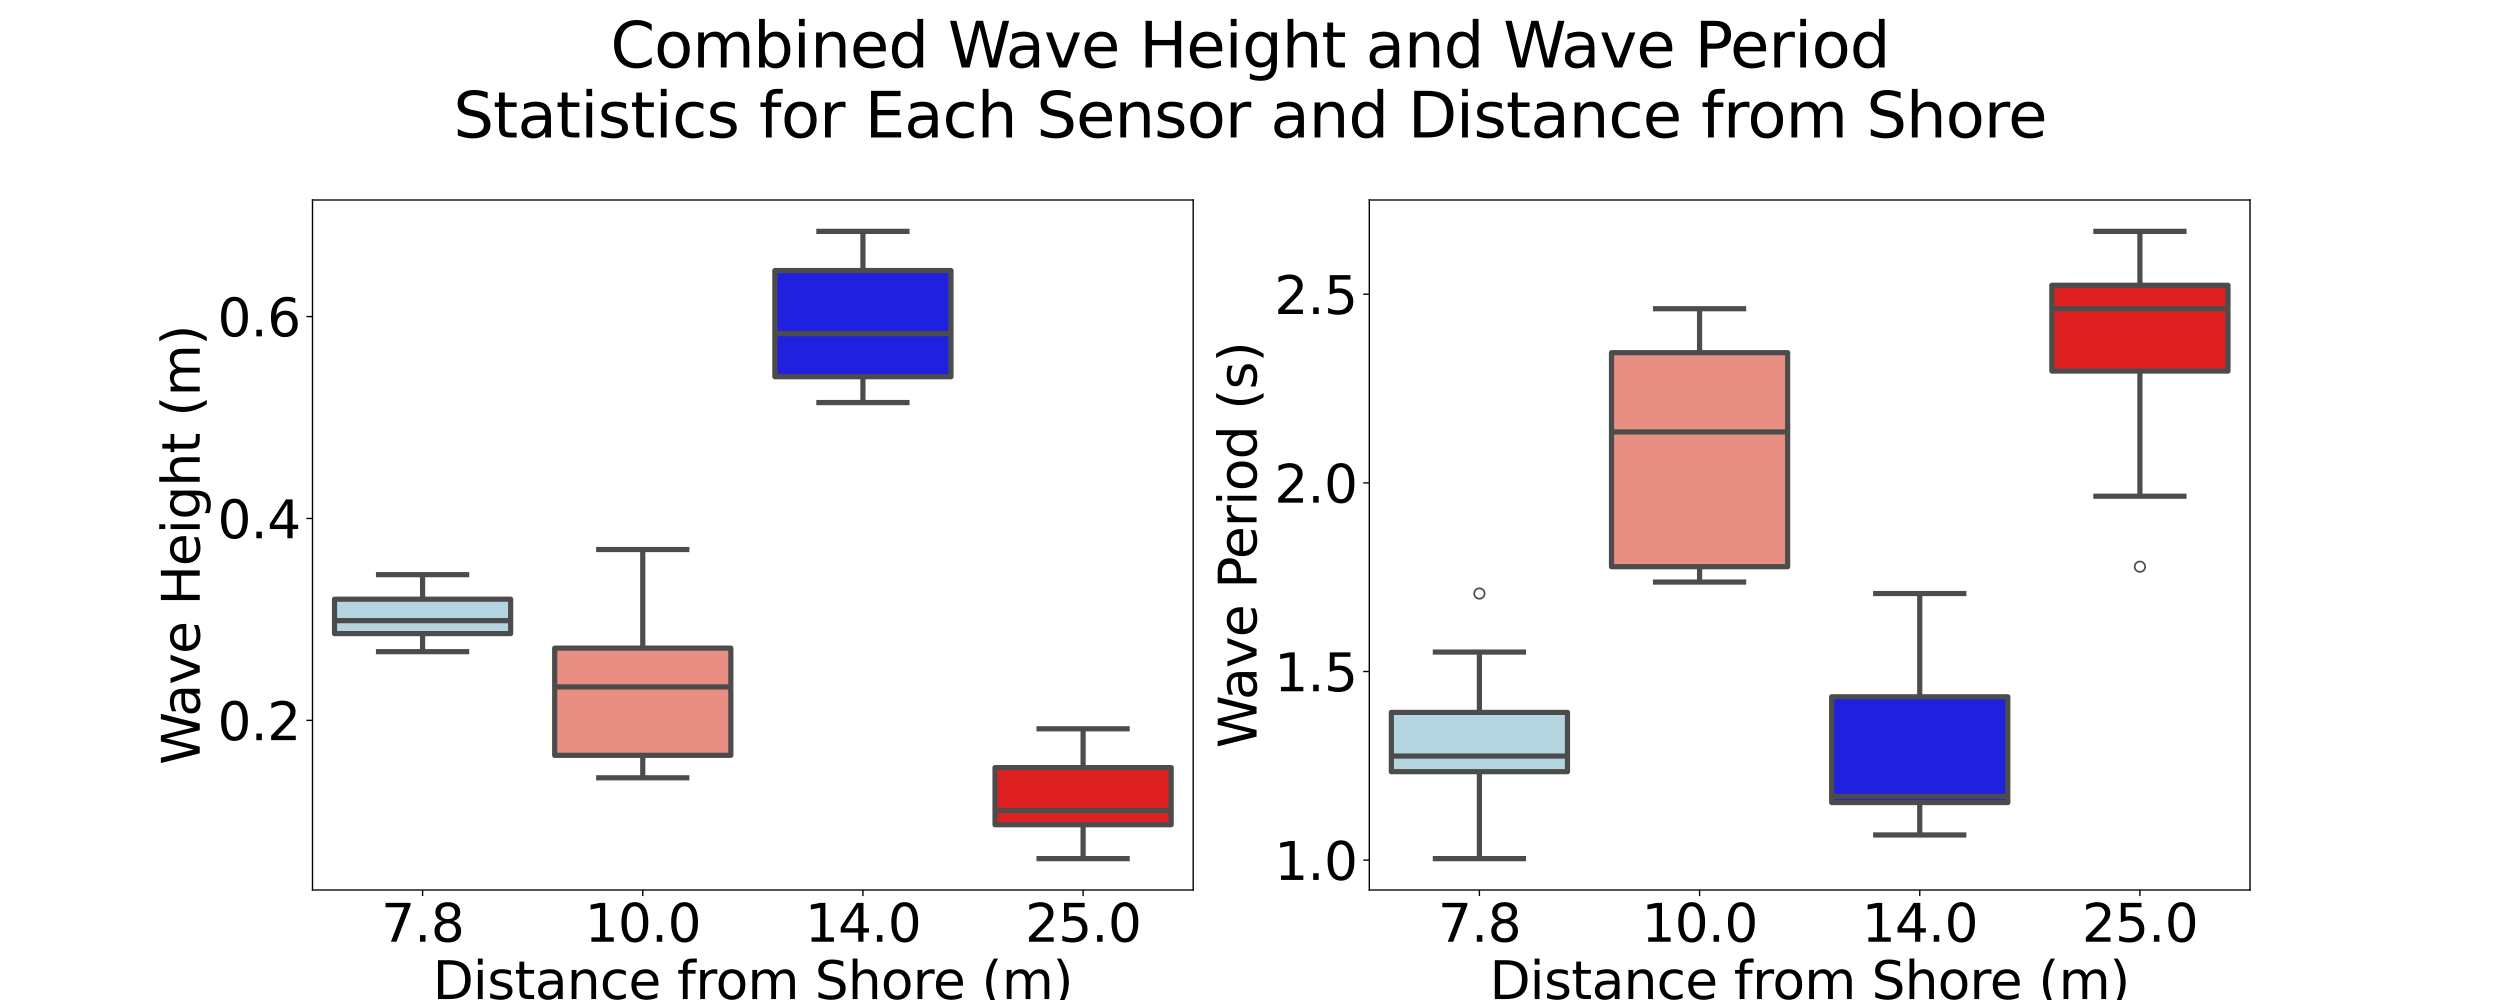 <?xml version="1.0" encoding="utf-8" standalone="no"?>
<!DOCTYPE svg PUBLIC "-//W3C//DTD SVG 1.1//EN"
  "http://www.w3.org/Graphics/SVG/1.1/DTD/svg11.dtd">
<svg xmlns:xlink="http://www.w3.org/1999/xlink" width="1440pt" height="576pt" viewBox="0 0 1440 576" xmlns="http://www.w3.org/2000/svg" version="1.1">
 <defs>
  <style type="text/css">*{stroke-linejoin: round; stroke-linecap: butt}</style>
 </defs>
 <g id="figure_1">
  <g id="patch_1">
   <path d="M 0 576 
L 1440 576 
L 1440 0 
L 0 0 
z
" style="fill: #ffffff"/>
  </g>
  <g id="axes_1">
   <g id="patch_2">
    <path d="M 180 512.64 
L 687.273 512.64 
L 687.273 115.2 
L 180 115.2 
z
" style="fill: #ffffff"/>
   </g>
   <g id="matplotlib.axis_1">
    <g id="xtick_1">
     <g id="line2d_1">
      <defs>
       <path id="m5e4c36a631" d="M 0 0 
L 0 3.5 
" style="stroke: #000000; stroke-width: 0.8"/>
      </defs>
      <g>
       <use xlink:href="#m5e4c36a631" x="243.409" y="512.64" style="stroke: #000000; stroke-width: 0.8"/>
      </g>
     </g>
     <g id="text_1">
      <!-- 7.8 -->
      <g transform="translate(219.554 542.435) scale(0.3 -0.3)">
       <defs>
        <path id="DejaVuSans-37" d="M 525 4666 
L 3525 4666 
L 3525 4397 
L 1831 0 
L 1172 0 
L 2766 4134 
L 525 4134 
L 525 4666 
z
" transform="scale(0.016)"/>
        <path id="DejaVuSans-2e" d="M 684 794 
L 1344 794 
L 1344 0 
L 684 0 
L 684 794 
z
" transform="scale(0.016)"/>
        <path id="DejaVuSans-38" d="M 2034 2216 
Q 1584 2216 1326 1975 
Q 1069 1734 1069 1313 
Q 1069 891 1326 650 
Q 1584 409 2034 409 
Q 2484 409 2743 651 
Q 3003 894 3003 1313 
Q 3003 1734 2745 1975 
Q 2488 2216 2034 2216 
z
M 1403 2484 
Q 997 2584 770 2862 
Q 544 3141 544 3541 
Q 544 4100 942 4425 
Q 1341 4750 2034 4750 
Q 2731 4750 3128 4425 
Q 3525 4100 3525 3541 
Q 3525 3141 3298 2862 
Q 3072 2584 2669 2484 
Q 3125 2378 3379 2068 
Q 3634 1759 3634 1313 
Q 3634 634 3220 271 
Q 2806 -91 2034 -91 
Q 1263 -91 848 271 
Q 434 634 434 1313 
Q 434 1759 690 2068 
Q 947 2378 1403 2484 
z
M 1172 3481 
Q 1172 3119 1398 2916 
Q 1625 2713 2034 2713 
Q 2441 2713 2670 2916 
Q 2900 3119 2900 3481 
Q 2900 3844 2670 4047 
Q 2441 4250 2034 4250 
Q 1625 4250 1398 4047 
Q 1172 3844 1172 3481 
z
" transform="scale(0.016)"/>
       </defs>
       <use xlink:href="#DejaVuSans-37"/>
       <use xlink:href="#DejaVuSans-2e" x="63.623"/>
       <use xlink:href="#DejaVuSans-38" x="95.41"/>
      </g>
     </g>
    </g>
    <g id="xtick_2">
     <g id="line2d_2">
      <g>
       <use xlink:href="#m5e4c36a631" x="370.227" y="512.64" style="stroke: #000000; stroke-width: 0.8"/>
      </g>
     </g>
     <g id="text_2">
      <!-- 10.0 -->
      <g transform="translate(336.829 542.435) scale(0.3 -0.3)">
       <defs>
        <path id="DejaVuSans-31" d="M 794 531 
L 1825 531 
L 1825 4091 
L 703 3866 
L 703 4441 
L 1819 4666 
L 2450 4666 
L 2450 531 
L 3481 531 
L 3481 0 
L 794 0 
L 794 531 
z
" transform="scale(0.016)"/>
        <path id="DejaVuSans-30" d="M 2034 4250 
Q 1547 4250 1301 3770 
Q 1056 3291 1056 2328 
Q 1056 1369 1301 889 
Q 1547 409 2034 409 
Q 2525 409 2770 889 
Q 3016 1369 3016 2328 
Q 3016 3291 2770 3770 
Q 2525 4250 2034 4250 
z
M 2034 4750 
Q 2819 4750 3233 4129 
Q 3647 3509 3647 2328 
Q 3647 1150 3233 529 
Q 2819 -91 2034 -91 
Q 1250 -91 836 529 
Q 422 1150 422 2328 
Q 422 3509 836 4129 
Q 1250 4750 2034 4750 
z
" transform="scale(0.016)"/>
       </defs>
       <use xlink:href="#DejaVuSans-31"/>
       <use xlink:href="#DejaVuSans-30" x="63.623"/>
       <use xlink:href="#DejaVuSans-2e" x="127.246"/>
       <use xlink:href="#DejaVuSans-30" x="159.033"/>
      </g>
     </g>
    </g>
    <g id="xtick_3">
     <g id="line2d_3">
      <g>
       <use xlink:href="#m5e4c36a631" x="497.045" y="512.64" style="stroke: #000000; stroke-width: 0.8"/>
      </g>
     </g>
     <g id="text_3">
      <!-- 14.0 -->
      <g transform="translate(463.647 542.435) scale(0.3 -0.3)">
       <defs>
        <path id="DejaVuSans-34" d="M 2419 4116 
L 825 1625 
L 2419 1625 
L 2419 4116 
z
M 2253 4666 
L 3047 4666 
L 3047 1625 
L 3713 1625 
L 3713 1100 
L 3047 1100 
L 3047 0 
L 2419 0 
L 2419 1100 
L 313 1100 
L 313 1709 
L 2253 4666 
z
" transform="scale(0.016)"/>
       </defs>
       <use xlink:href="#DejaVuSans-31"/>
       <use xlink:href="#DejaVuSans-34" x="63.623"/>
       <use xlink:href="#DejaVuSans-2e" x="127.246"/>
       <use xlink:href="#DejaVuSans-30" x="159.033"/>
      </g>
     </g>
    </g>
    <g id="xtick_4">
     <g id="line2d_4">
      <g>
       <use xlink:href="#m5e4c36a631" x="623.864" y="512.64" style="stroke: #000000; stroke-width: 0.8"/>
      </g>
     </g>
     <g id="text_4">
      <!-- 25.0 -->
      <g transform="translate(590.465 542.435) scale(0.3 -0.3)">
       <defs>
        <path id="DejaVuSans-32" d="M 1228 531 
L 3431 531 
L 3431 0 
L 469 0 
L 469 531 
Q 828 903 1448 1529 
Q 2069 2156 2228 2338 
Q 2531 2678 2651 2914 
Q 2772 3150 2772 3378 
Q 2772 3750 2511 3984 
Q 2250 4219 1831 4219 
Q 1534 4219 1204 4116 
Q 875 4013 500 3803 
L 500 4441 
Q 881 4594 1212 4672 
Q 1544 4750 1819 4750 
Q 2544 4750 2975 4387 
Q 3406 4025 3406 3419 
Q 3406 3131 3298 2873 
Q 3191 2616 2906 2266 
Q 2828 2175 2409 1742 
Q 1991 1309 1228 531 
z
" transform="scale(0.016)"/>
        <path id="DejaVuSans-35" d="M 691 4666 
L 3169 4666 
L 3169 4134 
L 1269 4134 
L 1269 2991 
Q 1406 3038 1543 3061 
Q 1681 3084 1819 3084 
Q 2600 3084 3056 2656 
Q 3513 2228 3513 1497 
Q 3513 744 3044 326 
Q 2575 -91 1722 -91 
Q 1428 -91 1123 -41 
Q 819 9 494 109 
L 494 744 
Q 775 591 1075 516 
Q 1375 441 1709 441 
Q 2250 441 2565 725 
Q 2881 1009 2881 1497 
Q 2881 1984 2565 2268 
Q 2250 2553 1709 2553 
Q 1456 2553 1204 2497 
Q 953 2441 691 2322 
L 691 4666 
z
" transform="scale(0.016)"/>
       </defs>
       <use xlink:href="#DejaVuSans-32"/>
       <use xlink:href="#DejaVuSans-35" x="63.623"/>
       <use xlink:href="#DejaVuSans-2e" x="127.246"/>
       <use xlink:href="#DejaVuSans-30" x="159.033"/>
      </g>
     </g>
    </g>
    <g id="text_5">
     <!-- Distance from Shore (m) -->
     <g transform="translate(249.268 575.47) scale(0.3 -0.3)">
      <defs>
       <path id="DejaVuSans-44" d="M 1259 4147 
L 1259 519 
L 2022 519 
Q 2988 519 3436 956 
Q 3884 1394 3884 2338 
Q 3884 3275 3436 3711 
Q 2988 4147 2022 4147 
L 1259 4147 
z
M 628 4666 
L 1925 4666 
Q 3281 4666 3915 4102 
Q 4550 3538 4550 2338 
Q 4550 1131 3912 565 
Q 3275 0 1925 0 
L 628 0 
L 628 4666 
z
" transform="scale(0.016)"/>
       <path id="DejaVuSans-69" d="M 603 3500 
L 1178 3500 
L 1178 0 
L 603 0 
L 603 3500 
z
M 603 4863 
L 1178 4863 
L 1178 4134 
L 603 4134 
L 603 4863 
z
" transform="scale(0.016)"/>
       <path id="DejaVuSans-73" d="M 2834 3397 
L 2834 2853 
Q 2591 2978 2328 3040 
Q 2066 3103 1784 3103 
Q 1356 3103 1142 2972 
Q 928 2841 928 2578 
Q 928 2378 1081 2264 
Q 1234 2150 1697 2047 
L 1894 2003 
Q 2506 1872 2764 1633 
Q 3022 1394 3022 966 
Q 3022 478 2636 193 
Q 2250 -91 1575 -91 
Q 1294 -91 989 -36 
Q 684 19 347 128 
L 347 722 
Q 666 556 975 473 
Q 1284 391 1588 391 
Q 1994 391 2212 530 
Q 2431 669 2431 922 
Q 2431 1156 2273 1281 
Q 2116 1406 1581 1522 
L 1381 1569 
Q 847 1681 609 1914 
Q 372 2147 372 2553 
Q 372 3047 722 3315 
Q 1072 3584 1716 3584 
Q 2034 3584 2315 3537 
Q 2597 3491 2834 3397 
z
" transform="scale(0.016)"/>
       <path id="DejaVuSans-74" d="M 1172 4494 
L 1172 3500 
L 2356 3500 
L 2356 3053 
L 1172 3053 
L 1172 1153 
Q 1172 725 1289 603 
Q 1406 481 1766 481 
L 2356 481 
L 2356 0 
L 1766 0 
Q 1100 0 847 248 
Q 594 497 594 1153 
L 594 3053 
L 172 3053 
L 172 3500 
L 594 3500 
L 594 4494 
L 1172 4494 
z
" transform="scale(0.016)"/>
       <path id="DejaVuSans-61" d="M 2194 1759 
Q 1497 1759 1228 1600 
Q 959 1441 959 1056 
Q 959 750 1161 570 
Q 1363 391 1709 391 
Q 2188 391 2477 730 
Q 2766 1069 2766 1631 
L 2766 1759 
L 2194 1759 
z
M 3341 1997 
L 3341 0 
L 2766 0 
L 2766 531 
Q 2569 213 2275 61 
Q 1981 -91 1556 -91 
Q 1019 -91 701 211 
Q 384 513 384 1019 
Q 384 1609 779 1909 
Q 1175 2209 1959 2209 
L 2766 2209 
L 2766 2266 
Q 2766 2663 2505 2880 
Q 2244 3097 1772 3097 
Q 1472 3097 1187 3025 
Q 903 2953 641 2809 
L 641 3341 
Q 956 3463 1253 3523 
Q 1550 3584 1831 3584 
Q 2591 3584 2966 3190 
Q 3341 2797 3341 1997 
z
" transform="scale(0.016)"/>
       <path id="DejaVuSans-6e" d="M 3513 2113 
L 3513 0 
L 2938 0 
L 2938 2094 
Q 2938 2591 2744 2837 
Q 2550 3084 2163 3084 
Q 1697 3084 1428 2787 
Q 1159 2491 1159 1978 
L 1159 0 
L 581 0 
L 581 3500 
L 1159 3500 
L 1159 2956 
Q 1366 3272 1645 3428 
Q 1925 3584 2291 3584 
Q 2894 3584 3203 3211 
Q 3513 2838 3513 2113 
z
" transform="scale(0.016)"/>
       <path id="DejaVuSans-63" d="M 3122 3366 
L 3122 2828 
Q 2878 2963 2633 3030 
Q 2388 3097 2138 3097 
Q 1578 3097 1268 2742 
Q 959 2388 959 1747 
Q 959 1106 1268 751 
Q 1578 397 2138 397 
Q 2388 397 2633 464 
Q 2878 531 3122 666 
L 3122 134 
Q 2881 22 2623 -34 
Q 2366 -91 2075 -91 
Q 1284 -91 818 406 
Q 353 903 353 1747 
Q 353 2603 823 3093 
Q 1294 3584 2113 3584 
Q 2378 3584 2631 3529 
Q 2884 3475 3122 3366 
z
" transform="scale(0.016)"/>
       <path id="DejaVuSans-65" d="M 3597 1894 
L 3597 1613 
L 953 1613 
Q 991 1019 1311 708 
Q 1631 397 2203 397 
Q 2534 397 2845 478 
Q 3156 559 3463 722 
L 3463 178 
Q 3153 47 2828 -22 
Q 2503 -91 2169 -91 
Q 1331 -91 842 396 
Q 353 884 353 1716 
Q 353 2575 817 3079 
Q 1281 3584 2069 3584 
Q 2775 3584 3186 3129 
Q 3597 2675 3597 1894 
z
M 3022 2063 
Q 3016 2534 2758 2815 
Q 2500 3097 2075 3097 
Q 1594 3097 1305 2825 
Q 1016 2553 972 2059 
L 3022 2063 
z
" transform="scale(0.016)"/>
       <path id="DejaVuSans-20" transform="scale(0.016)"/>
       <path id="DejaVuSans-66" d="M 2375 4863 
L 2375 4384 
L 1825 4384 
Q 1516 4384 1395 4259 
Q 1275 4134 1275 3809 
L 1275 3500 
L 2222 3500 
L 2222 3053 
L 1275 3053 
L 1275 0 
L 697 0 
L 697 3053 
L 147 3053 
L 147 3500 
L 697 3500 
L 697 3744 
Q 697 4328 969 4595 
Q 1241 4863 1831 4863 
L 2375 4863 
z
" transform="scale(0.016)"/>
       <path id="DejaVuSans-72" d="M 2631 2963 
Q 2534 3019 2420 3045 
Q 2306 3072 2169 3072 
Q 1681 3072 1420 2755 
Q 1159 2438 1159 1844 
L 1159 0 
L 581 0 
L 581 3500 
L 1159 3500 
L 1159 2956 
Q 1341 3275 1631 3429 
Q 1922 3584 2338 3584 
Q 2397 3584 2469 3576 
Q 2541 3569 2628 3553 
L 2631 2963 
z
" transform="scale(0.016)"/>
       <path id="DejaVuSans-6f" d="M 1959 3097 
Q 1497 3097 1228 2736 
Q 959 2375 959 1747 
Q 959 1119 1226 758 
Q 1494 397 1959 397 
Q 2419 397 2687 759 
Q 2956 1122 2956 1747 
Q 2956 2369 2687 2733 
Q 2419 3097 1959 3097 
z
M 1959 3584 
Q 2709 3584 3137 3096 
Q 3566 2609 3566 1747 
Q 3566 888 3137 398 
Q 2709 -91 1959 -91 
Q 1206 -91 779 398 
Q 353 888 353 1747 
Q 353 2609 779 3096 
Q 1206 3584 1959 3584 
z
" transform="scale(0.016)"/>
       <path id="DejaVuSans-6d" d="M 3328 2828 
Q 3544 3216 3844 3400 
Q 4144 3584 4550 3584 
Q 5097 3584 5394 3201 
Q 5691 2819 5691 2113 
L 5691 0 
L 5113 0 
L 5113 2094 
Q 5113 2597 4934 2840 
Q 4756 3084 4391 3084 
Q 3944 3084 3684 2787 
Q 3425 2491 3425 1978 
L 3425 0 
L 2847 0 
L 2847 2094 
Q 2847 2600 2669 2842 
Q 2491 3084 2119 3084 
Q 1678 3084 1418 2786 
Q 1159 2488 1159 1978 
L 1159 0 
L 581 0 
L 581 3500 
L 1159 3500 
L 1159 2956 
Q 1356 3278 1631 3431 
Q 1906 3584 2284 3584 
Q 2666 3584 2933 3390 
Q 3200 3197 3328 2828 
z
" transform="scale(0.016)"/>
       <path id="DejaVuSans-53" d="M 3425 4513 
L 3425 3897 
Q 3066 4069 2747 4153 
Q 2428 4238 2131 4238 
Q 1616 4238 1336 4038 
Q 1056 3838 1056 3469 
Q 1056 3159 1242 3001 
Q 1428 2844 1947 2747 
L 2328 2669 
Q 3034 2534 3370 2195 
Q 3706 1856 3706 1288 
Q 3706 609 3251 259 
Q 2797 -91 1919 -91 
Q 1588 -91 1214 -16 
Q 841 59 441 206 
L 441 856 
Q 825 641 1194 531 
Q 1563 422 1919 422 
Q 2459 422 2753 634 
Q 3047 847 3047 1241 
Q 3047 1584 2836 1778 
Q 2625 1972 2144 2069 
L 1759 2144 
Q 1053 2284 737 2584 
Q 422 2884 422 3419 
Q 422 4038 858 4394 
Q 1294 4750 2059 4750 
Q 2388 4750 2728 4690 
Q 3069 4631 3425 4513 
z
" transform="scale(0.016)"/>
       <path id="DejaVuSans-68" d="M 3513 2113 
L 3513 0 
L 2938 0 
L 2938 2094 
Q 2938 2591 2744 2837 
Q 2550 3084 2163 3084 
Q 1697 3084 1428 2787 
Q 1159 2491 1159 1978 
L 1159 0 
L 581 0 
L 581 4863 
L 1159 4863 
L 1159 2956 
Q 1366 3272 1645 3428 
Q 1925 3584 2291 3584 
Q 2894 3584 3203 3211 
Q 3513 2838 3513 2113 
z
" transform="scale(0.016)"/>
       <path id="DejaVuSans-28" d="M 1984 4856 
Q 1566 4138 1362 3434 
Q 1159 2731 1159 2009 
Q 1159 1288 1364 580 
Q 1569 -128 1984 -844 
L 1484 -844 
Q 1016 -109 783 600 
Q 550 1309 550 2009 
Q 550 2706 781 3412 
Q 1013 4119 1484 4856 
L 1984 4856 
z
" transform="scale(0.016)"/>
       <path id="DejaVuSans-29" d="M 513 4856 
L 1013 4856 
Q 1481 4119 1714 3412 
Q 1947 2706 1947 2009 
Q 1947 1309 1714 600 
Q 1481 -109 1013 -844 
L 513 -844 
Q 928 -128 1133 580 
Q 1338 1288 1338 2009 
Q 1338 2731 1133 3434 
Q 928 4138 513 4856 
z
" transform="scale(0.016)"/>
      </defs>
      <use xlink:href="#DejaVuSans-44"/>
      <use xlink:href="#DejaVuSans-69" x="77.002"/>
      <use xlink:href="#DejaVuSans-73" x="104.785"/>
      <use xlink:href="#DejaVuSans-74" x="156.885"/>
      <use xlink:href="#DejaVuSans-61" x="196.094"/>
      <use xlink:href="#DejaVuSans-6e" x="257.373"/>
      <use xlink:href="#DejaVuSans-63" x="320.752"/>
      <use xlink:href="#DejaVuSans-65" x="375.732"/>
      <use xlink:href="#DejaVuSans-20" x="437.256"/>
      <use xlink:href="#DejaVuSans-66" x="469.043"/>
      <use xlink:href="#DejaVuSans-72" x="504.248"/>
      <use xlink:href="#DejaVuSans-6f" x="543.111"/>
      <use xlink:href="#DejaVuSans-6d" x="604.293"/>
      <use xlink:href="#DejaVuSans-20" x="701.705"/>
      <use xlink:href="#DejaVuSans-53" x="733.492"/>
      <use xlink:href="#DejaVuSans-68" x="796.969"/>
      <use xlink:href="#DejaVuSans-6f" x="860.348"/>
      <use xlink:href="#DejaVuSans-72" x="921.529"/>
      <use xlink:href="#DejaVuSans-65" x="960.393"/>
      <use xlink:href="#DejaVuSans-20" x="1021.916"/>
      <use xlink:href="#DejaVuSans-28" x="1053.703"/>
      <use xlink:href="#DejaVuSans-6d" x="1092.717"/>
      <use xlink:href="#DejaVuSans-29" x="1190.129"/>
     </g>
    </g>
   </g>
   <g id="matplotlib.axis_2">
    <g id="ytick_1">
     <g id="line2d_5">
      <defs>
       <path id="m88b6e3aede" d="M 0 0 
L -3.5 0 
" style="stroke: #000000; stroke-width: 0.8"/>
      </defs>
      <g>
       <use xlink:href="#m88b6e3aede" x="180" y="414.938" style="stroke: #000000; stroke-width: 0.8"/>
      </g>
     </g>
     <g id="text_6">
      <!-- 0.2 -->
      <g transform="translate(125.291 426.335) scale(0.3 -0.3)">
       <use xlink:href="#DejaVuSans-30"/>
       <use xlink:href="#DejaVuSans-2e" x="63.623"/>
       <use xlink:href="#DejaVuSans-32" x="95.41"/>
      </g>
     </g>
    </g>
    <g id="ytick_2">
     <g id="line2d_6">
      <g>
       <use xlink:href="#m88b6e3aede" x="180" y="298.639" style="stroke: #000000; stroke-width: 0.8"/>
      </g>
     </g>
     <g id="text_7">
      <!-- 0.4 -->
      <g transform="translate(125.291 310.037) scale(0.3 -0.3)">
       <use xlink:href="#DejaVuSans-30"/>
       <use xlink:href="#DejaVuSans-2e" x="63.623"/>
       <use xlink:href="#DejaVuSans-34" x="95.41"/>
      </g>
     </g>
    </g>
    <g id="ytick_3">
     <g id="line2d_7">
      <g>
       <use xlink:href="#m88b6e3aede" x="180" y="182.341" style="stroke: #000000; stroke-width: 0.8"/>
      </g>
     </g>
     <g id="text_8">
      <!-- 0.6 -->
      <g transform="translate(125.291 193.738) scale(0.3 -0.3)">
       <defs>
        <path id="DejaVuSans-36" d="M 2113 2584 
Q 1688 2584 1439 2293 
Q 1191 2003 1191 1497 
Q 1191 994 1439 701 
Q 1688 409 2113 409 
Q 2538 409 2786 701 
Q 3034 994 3034 1497 
Q 3034 2003 2786 2293 
Q 2538 2584 2113 2584 
z
M 3366 4563 
L 3366 3988 
Q 3128 4100 2886 4159 
Q 2644 4219 2406 4219 
Q 1781 4219 1451 3797 
Q 1122 3375 1075 2522 
Q 1259 2794 1537 2939 
Q 1816 3084 2150 3084 
Q 2853 3084 3261 2657 
Q 3669 2231 3669 1497 
Q 3669 778 3244 343 
Q 2819 -91 2113 -91 
Q 1303 -91 875 529 
Q 447 1150 447 2328 
Q 447 3434 972 4092 
Q 1497 4750 2381 4750 
Q 2619 4750 2861 4703 
Q 3103 4656 3366 4563 
z
" transform="scale(0.016)"/>
       </defs>
       <use xlink:href="#DejaVuSans-30"/>
       <use xlink:href="#DejaVuSans-2e" x="63.623"/>
       <use xlink:href="#DejaVuSans-36" x="95.41"/>
      </g>
     </g>
    </g>
    <g id="text_9">
     <!-- Wave Height (m) -->
     <g transform="translate(115.052 440.532) rotate(-90) scale(0.3 -0.3)">
      <defs>
       <path id="DejaVuSans-57" d="M 213 4666 
L 850 4666 
L 1831 722 
L 2809 4666 
L 3519 4666 
L 4500 722 
L 5478 4666 
L 6119 4666 
L 4947 0 
L 4153 0 
L 3169 4050 
L 2175 0 
L 1381 0 
L 213 4666 
z
" transform="scale(0.016)"/>
       <path id="DejaVuSans-76" d="M 191 3500 
L 800 3500 
L 1894 563 
L 2988 3500 
L 3597 3500 
L 2284 0 
L 1503 0 
L 191 3500 
z
" transform="scale(0.016)"/>
       <path id="DejaVuSans-48" d="M 628 4666 
L 1259 4666 
L 1259 2753 
L 3553 2753 
L 3553 4666 
L 4184 4666 
L 4184 0 
L 3553 0 
L 3553 2222 
L 1259 2222 
L 1259 0 
L 628 0 
L 628 4666 
z
" transform="scale(0.016)"/>
       <path id="DejaVuSans-67" d="M 2906 1791 
Q 2906 2416 2648 2759 
Q 2391 3103 1925 3103 
Q 1463 3103 1205 2759 
Q 947 2416 947 1791 
Q 947 1169 1205 825 
Q 1463 481 1925 481 
Q 2391 481 2648 825 
Q 2906 1169 2906 1791 
z
M 3481 434 
Q 3481 -459 3084 -895 
Q 2688 -1331 1869 -1331 
Q 1566 -1331 1297 -1286 
Q 1028 -1241 775 -1147 
L 775 -588 
Q 1028 -725 1275 -790 
Q 1522 -856 1778 -856 
Q 2344 -856 2625 -561 
Q 2906 -266 2906 331 
L 2906 616 
Q 2728 306 2450 153 
Q 2172 0 1784 0 
Q 1141 0 747 490 
Q 353 981 353 1791 
Q 353 2603 747 3093 
Q 1141 3584 1784 3584 
Q 2172 3584 2450 3431 
Q 2728 3278 2906 2969 
L 2906 3500 
L 3481 3500 
L 3481 434 
z
" transform="scale(0.016)"/>
      </defs>
      <use xlink:href="#DejaVuSans-57"/>
      <use xlink:href="#DejaVuSans-61" x="92.502"/>
      <use xlink:href="#DejaVuSans-76" x="153.781"/>
      <use xlink:href="#DejaVuSans-65" x="212.961"/>
      <use xlink:href="#DejaVuSans-20" x="274.484"/>
      <use xlink:href="#DejaVuSans-48" x="306.271"/>
      <use xlink:href="#DejaVuSans-65" x="381.467"/>
      <use xlink:href="#DejaVuSans-69" x="442.99"/>
      <use xlink:href="#DejaVuSans-67" x="470.773"/>
      <use xlink:href="#DejaVuSans-68" x="534.25"/>
      <use xlink:href="#DejaVuSans-74" x="597.629"/>
      <use xlink:href="#DejaVuSans-20" x="636.838"/>
      <use xlink:href="#DejaVuSans-28" x="668.625"/>
      <use xlink:href="#DejaVuSans-6d" x="707.639"/>
      <use xlink:href="#DejaVuSans-29" x="805.051"/>
     </g>
    </g>
   </g>
   <g id="patch_3">
    <path d="M 192.682 364.958 
L 294.136 364.958 
L 294.136 345.137 
L 192.682 345.137 
L 192.682 364.958 
z
" clip-path="url(#p1ef5490875)" style="fill: #b4d4df; stroke: #4c4c4c; stroke-width: 3; stroke-linejoin: miter"/>
   </g>
   <g id="line2d_8">
    <path d="M 243.409 364.958 
L 243.409 375.365 
" clip-path="url(#p1ef5490875)" style="fill: none; stroke: #4c4c4c; stroke-width: 3"/>
   </g>
   <g id="line2d_9">
    <path d="M 243.409 345.137 
L 243.409 331.012 
" clip-path="url(#p1ef5490875)" style="fill: none; stroke: #4c4c4c; stroke-width: 3"/>
   </g>
   <g id="line2d_10">
    <path d="M 218.045 375.365 
L 268.773 375.365 
" clip-path="url(#p1ef5490875)" style="fill: none; stroke: #4c4c4c; stroke-width: 3; stroke-linecap: square"/>
   </g>
   <g id="line2d_11">
    <path d="M 218.045 331.012 
L 268.773 331.012 
" clip-path="url(#p1ef5490875)" style="fill: none; stroke: #4c4c4c; stroke-width: 3; stroke-linecap: square"/>
   </g>
   <g id="line2d_12"/>
   <g id="patch_4">
    <path d="M 319.5 435.07 
L 420.955 435.07 
L 420.955 373.325 
L 319.5 373.325 
L 319.5 435.07 
z
" clip-path="url(#p1ef5490875)" style="fill: #e98e83; stroke: #4c4c4c; stroke-width: 3; stroke-linejoin: miter"/>
   </g>
   <g id="line2d_13">
    <path d="M 370.227 435.07 
L 370.227 448.014 
" clip-path="url(#p1ef5490875)" style="fill: none; stroke: #4c4c4c; stroke-width: 3"/>
   </g>
   <g id="line2d_14">
    <path d="M 370.227 373.325 
L 370.227 316.535 
" clip-path="url(#p1ef5490875)" style="fill: none; stroke: #4c4c4c; stroke-width: 3"/>
   </g>
   <g id="line2d_15">
    <path d="M 344.864 448.014 
L 395.591 448.014 
" clip-path="url(#p1ef5490875)" style="fill: none; stroke: #4c4c4c; stroke-width: 3; stroke-linecap: square"/>
   </g>
   <g id="line2d_16">
    <path d="M 344.864 316.535 
L 395.591 316.535 
" clip-path="url(#p1ef5490875)" style="fill: none; stroke: #4c4c4c; stroke-width: 3; stroke-linecap: square"/>
   </g>
   <g id="line2d_17"/>
   <g id="patch_5">
    <path d="M 446.318 216.993 
L 547.773 216.993 
L 547.773 155.844 
L 446.318 155.844 
L 446.318 216.993 
z
" clip-path="url(#p1ef5490875)" style="fill: #2020df; stroke: #4c4c4c; stroke-width: 3; stroke-linejoin: miter"/>
   </g>
   <g id="line2d_18">
    <path d="M 497.045 216.993 
L 497.045 231.877 
" clip-path="url(#p1ef5490875)" style="fill: none; stroke: #4c4c4c; stroke-width: 3"/>
   </g>
   <g id="line2d_19">
    <path d="M 497.045 155.844 
L 497.045 133.265 
" clip-path="url(#p1ef5490875)" style="fill: none; stroke: #4c4c4c; stroke-width: 3"/>
   </g>
   <g id="line2d_20">
    <path d="M 471.682 231.877 
L 522.409 231.877 
" clip-path="url(#p1ef5490875)" style="fill: none; stroke: #4c4c4c; stroke-width: 3; stroke-linecap: square"/>
   </g>
   <g id="line2d_21">
    <path d="M 471.682 133.265 
L 522.409 133.265 
" clip-path="url(#p1ef5490875)" style="fill: none; stroke: #4c4c4c; stroke-width: 3; stroke-linecap: square"/>
   </g>
   <g id="line2d_22"/>
   <g id="patch_6">
    <path d="M 573.136 475.044 
L 674.591 475.044 
L 674.591 442.126 
L 573.136 442.126 
L 573.136 475.044 
z
" clip-path="url(#p1ef5490875)" style="fill: #df2020; stroke: #4c4c4c; stroke-width: 3; stroke-linejoin: miter"/>
   </g>
   <g id="line2d_23">
    <path d="M 623.864 475.044 
L 623.864 494.575 
" clip-path="url(#p1ef5490875)" style="fill: none; stroke: #4c4c4c; stroke-width: 3"/>
   </g>
   <g id="line2d_24">
    <path d="M 623.864 442.126 
L 623.864 419.798 
" clip-path="url(#p1ef5490875)" style="fill: none; stroke: #4c4c4c; stroke-width: 3"/>
   </g>
   <g id="line2d_25">
    <path d="M 598.5 494.575 
L 649.227 494.575 
" clip-path="url(#p1ef5490875)" style="fill: none; stroke: #4c4c4c; stroke-width: 3; stroke-linecap: square"/>
   </g>
   <g id="line2d_26">
    <path d="M 598.5 419.798 
L 649.227 419.798 
" clip-path="url(#p1ef5490875)" style="fill: none; stroke: #4c4c4c; stroke-width: 3; stroke-linecap: square"/>
   </g>
   <g id="line2d_27"/>
   <g id="line2d_28">
    <path d="M 192.682 357.485 
L 294.136 357.485 
" clip-path="url(#p1ef5490875)" style="fill: none; stroke: #4c4c4c; stroke-width: 3"/>
   </g>
   <g id="line2d_29">
    <path d="M 319.5 395.655 
L 420.955 395.655 
" clip-path="url(#p1ef5490875)" style="fill: none; stroke: #4c4c4c; stroke-width: 3"/>
   </g>
   <g id="line2d_30">
    <path d="M 446.318 192.171 
L 547.773 192.171 
" clip-path="url(#p1ef5490875)" style="fill: none; stroke: #4c4c4c; stroke-width: 3"/>
   </g>
   <g id="line2d_31">
    <path d="M 573.136 466.886 
L 674.591 466.886 
" clip-path="url(#p1ef5490875)" style="fill: none; stroke: #4c4c4c; stroke-width: 3"/>
   </g>
   <g id="patch_7">
    <path d="M 180 512.64 
L 180 115.2 
" style="fill: none; stroke: #000000; stroke-width: 0.8; stroke-linejoin: miter; stroke-linecap: square"/>
   </g>
   <g id="patch_8">
    <path d="M 687.273 512.64 
L 687.273 115.2 
" style="fill: none; stroke: #000000; stroke-width: 0.8; stroke-linejoin: miter; stroke-linecap: square"/>
   </g>
   <g id="patch_9">
    <path d="M 180 512.64 
L 687.273 512.64 
" style="fill: none; stroke: #000000; stroke-width: 0.8; stroke-linejoin: miter; stroke-linecap: square"/>
   </g>
   <g id="patch_10">
    <path d="M 180 115.2 
L 687.273 115.2 
" style="fill: none; stroke: #000000; stroke-width: 0.8; stroke-linejoin: miter; stroke-linecap: square"/>
   </g>
  </g>
  <g id="axes_2">
   <g id="patch_11">
    <path d="M 788.727 512.64 
L 1296 512.64 
L 1296 115.2 
L 788.727 115.2 
z
" style="fill: #ffffff"/>
   </g>
   <g id="matplotlib.axis_3">
    <g id="xtick_5">
     <g id="line2d_32">
      <g>
       <use xlink:href="#m5e4c36a631" x="852.136" y="512.64" style="stroke: #000000; stroke-width: 0.8"/>
      </g>
     </g>
     <g id="text_10">
      <!-- 7.8 -->
      <g transform="translate(828.282 542.435) scale(0.3 -0.3)">
       <use xlink:href="#DejaVuSans-37"/>
       <use xlink:href="#DejaVuSans-2e" x="63.623"/>
       <use xlink:href="#DejaVuSans-38" x="95.41"/>
      </g>
     </g>
    </g>
    <g id="xtick_6">
     <g id="line2d_33">
      <g>
       <use xlink:href="#m5e4c36a631" x="978.955" y="512.64" style="stroke: #000000; stroke-width: 0.8"/>
      </g>
     </g>
     <g id="text_11">
      <!-- 10.0 -->
      <g transform="translate(945.556 542.435) scale(0.3 -0.3)">
       <use xlink:href="#DejaVuSans-31"/>
       <use xlink:href="#DejaVuSans-30" x="63.623"/>
       <use xlink:href="#DejaVuSans-2e" x="127.246"/>
       <use xlink:href="#DejaVuSans-30" x="159.033"/>
      </g>
     </g>
    </g>
    <g id="xtick_7">
     <g id="line2d_34">
      <g>
       <use xlink:href="#m5e4c36a631" x="1105.773" y="512.64" style="stroke: #000000; stroke-width: 0.8"/>
      </g>
     </g>
     <g id="text_12">
      <!-- 14.0 -->
      <g transform="translate(1072.374 542.435) scale(0.3 -0.3)">
       <use xlink:href="#DejaVuSans-31"/>
       <use xlink:href="#DejaVuSans-34" x="63.623"/>
       <use xlink:href="#DejaVuSans-2e" x="127.246"/>
       <use xlink:href="#DejaVuSans-30" x="159.033"/>
      </g>
     </g>
    </g>
    <g id="xtick_8">
     <g id="line2d_35">
      <g>
       <use xlink:href="#m5e4c36a631" x="1232.591" y="512.64" style="stroke: #000000; stroke-width: 0.8"/>
      </g>
     </g>
     <g id="text_13">
      <!-- 25.0 -->
      <g transform="translate(1199.192 542.435) scale(0.3 -0.3)">
       <use xlink:href="#DejaVuSans-32"/>
       <use xlink:href="#DejaVuSans-35" x="63.623"/>
       <use xlink:href="#DejaVuSans-2e" x="127.246"/>
       <use xlink:href="#DejaVuSans-30" x="159.033"/>
      </g>
     </g>
    </g>
    <g id="text_14">
     <!-- Distance from Shore (m) -->
     <g transform="translate(857.995 575.47) scale(0.3 -0.3)">
      <use xlink:href="#DejaVuSans-44"/>
      <use xlink:href="#DejaVuSans-69" x="77.002"/>
      <use xlink:href="#DejaVuSans-73" x="104.785"/>
      <use xlink:href="#DejaVuSans-74" x="156.885"/>
      <use xlink:href="#DejaVuSans-61" x="196.094"/>
      <use xlink:href="#DejaVuSans-6e" x="257.373"/>
      <use xlink:href="#DejaVuSans-63" x="320.752"/>
      <use xlink:href="#DejaVuSans-65" x="375.732"/>
      <use xlink:href="#DejaVuSans-20" x="437.256"/>
      <use xlink:href="#DejaVuSans-66" x="469.043"/>
      <use xlink:href="#DejaVuSans-72" x="504.248"/>
      <use xlink:href="#DejaVuSans-6f" x="543.111"/>
      <use xlink:href="#DejaVuSans-6d" x="604.293"/>
      <use xlink:href="#DejaVuSans-20" x="701.705"/>
      <use xlink:href="#DejaVuSans-53" x="733.492"/>
      <use xlink:href="#DejaVuSans-68" x="796.969"/>
      <use xlink:href="#DejaVuSans-6f" x="860.348"/>
      <use xlink:href="#DejaVuSans-72" x="921.529"/>
      <use xlink:href="#DejaVuSans-65" x="960.393"/>
      <use xlink:href="#DejaVuSans-20" x="1021.916"/>
      <use xlink:href="#DejaVuSans-28" x="1053.703"/>
      <use xlink:href="#DejaVuSans-6d" x="1092.717"/>
      <use xlink:href="#DejaVuSans-29" x="1190.129"/>
     </g>
    </g>
   </g>
   <g id="matplotlib.axis_4">
    <g id="ytick_4">
     <g id="line2d_36">
      <g>
       <use xlink:href="#m88b6e3aede" x="788.727" y="495.427" style="stroke: #000000; stroke-width: 0.8"/>
      </g>
     </g>
     <g id="text_15">
      <!-- 1.0 -->
      <g transform="translate(734.018 506.824) scale(0.3 -0.3)">
       <use xlink:href="#DejaVuSans-31"/>
       <use xlink:href="#DejaVuSans-2e" x="63.623"/>
       <use xlink:href="#DejaVuSans-30" x="95.41"/>
      </g>
     </g>
    </g>
    <g id="ytick_5">
     <g id="line2d_37">
      <g>
       <use xlink:href="#m88b6e3aede" x="788.727" y="386.778" style="stroke: #000000; stroke-width: 0.8"/>
      </g>
     </g>
     <g id="text_16">
      <!-- 1.5 -->
      <g transform="translate(734.018 398.176) scale(0.3 -0.3)">
       <use xlink:href="#DejaVuSans-31"/>
       <use xlink:href="#DejaVuSans-2e" x="63.623"/>
       <use xlink:href="#DejaVuSans-35" x="95.41"/>
      </g>
     </g>
    </g>
    <g id="ytick_6">
     <g id="line2d_38">
      <g>
       <use xlink:href="#m88b6e3aede" x="788.727" y="278.13" style="stroke: #000000; stroke-width: 0.8"/>
      </g>
     </g>
     <g id="text_17">
      <!-- 2.0 -->
      <g transform="translate(734.018 289.528) scale(0.3 -0.3)">
       <use xlink:href="#DejaVuSans-32"/>
       <use xlink:href="#DejaVuSans-2e" x="63.623"/>
       <use xlink:href="#DejaVuSans-30" x="95.41"/>
      </g>
     </g>
    </g>
    <g id="ytick_7">
     <g id="line2d_39">
      <g>
       <use xlink:href="#m88b6e3aede" x="788.727" y="169.482" style="stroke: #000000; stroke-width: 0.8"/>
      </g>
     </g>
     <g id="text_18">
      <!-- 2.5 -->
      <g transform="translate(734.018 180.879) scale(0.3 -0.3)">
       <use xlink:href="#DejaVuSans-32"/>
       <use xlink:href="#DejaVuSans-2e" x="63.623"/>
       <use xlink:href="#DejaVuSans-35" x="95.41"/>
      </g>
     </g>
    </g>
    <g id="text_19">
     <!-- Wave Period (s) -->
     <g transform="translate(723.779 430.913) rotate(-90) scale(0.3 -0.3)">
      <defs>
       <path id="DejaVuSans-50" d="M 1259 4147 
L 1259 2394 
L 2053 2394 
Q 2494 2394 2734 2622 
Q 2975 2850 2975 3272 
Q 2975 3691 2734 3919 
Q 2494 4147 2053 4147 
L 1259 4147 
z
M 628 4666 
L 2053 4666 
Q 2838 4666 3239 4311 
Q 3641 3956 3641 3272 
Q 3641 2581 3239 2228 
Q 2838 1875 2053 1875 
L 1259 1875 
L 1259 0 
L 628 0 
L 628 4666 
z
" transform="scale(0.016)"/>
       <path id="DejaVuSans-64" d="M 2906 2969 
L 2906 4863 
L 3481 4863 
L 3481 0 
L 2906 0 
L 2906 525 
Q 2725 213 2448 61 
Q 2172 -91 1784 -91 
Q 1150 -91 751 415 
Q 353 922 353 1747 
Q 353 2572 751 3078 
Q 1150 3584 1784 3584 
Q 2172 3584 2448 3432 
Q 2725 3281 2906 2969 
z
M 947 1747 
Q 947 1113 1208 752 
Q 1469 391 1925 391 
Q 2381 391 2643 752 
Q 2906 1113 2906 1747 
Q 2906 2381 2643 2742 
Q 2381 3103 1925 3103 
Q 1469 3103 1208 2742 
Q 947 2381 947 1747 
z
" transform="scale(0.016)"/>
      </defs>
      <use xlink:href="#DejaVuSans-57"/>
      <use xlink:href="#DejaVuSans-61" x="92.502"/>
      <use xlink:href="#DejaVuSans-76" x="153.781"/>
      <use xlink:href="#DejaVuSans-65" x="212.961"/>
      <use xlink:href="#DejaVuSans-20" x="274.484"/>
      <use xlink:href="#DejaVuSans-50" x="306.271"/>
      <use xlink:href="#DejaVuSans-65" x="362.949"/>
      <use xlink:href="#DejaVuSans-72" x="424.473"/>
      <use xlink:href="#DejaVuSans-69" x="465.586"/>
      <use xlink:href="#DejaVuSans-6f" x="493.369"/>
      <use xlink:href="#DejaVuSans-64" x="554.551"/>
      <use xlink:href="#DejaVuSans-20" x="618.027"/>
      <use xlink:href="#DejaVuSans-28" x="649.814"/>
      <use xlink:href="#DejaVuSans-73" x="688.828"/>
      <use xlink:href="#DejaVuSans-29" x="740.928"/>
     </g>
    </g>
   </g>
   <g id="patch_12">
    <path d="M 801.409 444.49 
L 902.864 444.49 
L 902.864 410.334 
L 801.409 410.334 
L 801.409 444.49 
z
" clip-path="url(#p8dc0bd000a)" style="fill: #b4d4df; stroke: #4c4c4c; stroke-width: 3; stroke-linejoin: miter"/>
   </g>
   <g id="line2d_40">
    <path d="M 852.136 444.49 
L 852.136 494.575 
" clip-path="url(#p8dc0bd000a)" style="fill: none; stroke: #4c4c4c; stroke-width: 3"/>
   </g>
   <g id="line2d_41">
    <path d="M 852.136 410.334 
L 852.136 375.584 
" clip-path="url(#p8dc0bd000a)" style="fill: none; stroke: #4c4c4c; stroke-width: 3"/>
   </g>
   <g id="line2d_42">
    <path d="M 826.773 494.575 
L 877.5 494.575 
" clip-path="url(#p8dc0bd000a)" style="fill: none; stroke: #4c4c4c; stroke-width: 3; stroke-linecap: square"/>
   </g>
   <g id="line2d_43">
    <path d="M 826.773 375.584 
L 877.5 375.584 
" clip-path="url(#p8dc0bd000a)" style="fill: none; stroke: #4c4c4c; stroke-width: 3; stroke-linecap: square"/>
   </g>
   <g id="line2d_44">
    <defs>
     <path id="m4368dd265e" d="M 0 3 
C 0.796 3 1.559 2.684 2.121 2.121 
C 2.684 1.559 3 0.796 3 0 
C 3 -0.796 2.684 -1.559 2.121 -2.121 
C 1.559 -2.684 0.796 -3 0 -3 
C -0.796 -3 -1.559 -2.684 -2.121 -2.121 
C -2.684 -1.559 -3 -0.796 -3 0 
C -3 0.796 -2.684 1.559 -2.121 2.121 
C -1.559 2.684 -0.796 3 0 3 
z
" style="stroke: #4c4c4c"/>
    </defs>
    <g clip-path="url(#p8dc0bd000a)">
     <use xlink:href="#m4368dd265e" x="852.136" y="341.87" style="fill-opacity: 0; stroke: #4c4c4c"/>
    </g>
   </g>
   <g id="patch_13">
    <path d="M 928.227 326.418 
L 1029.682 326.418 
L 1029.682 203.144 
L 928.227 203.144 
L 928.227 326.418 
z
" clip-path="url(#p8dc0bd000a)" style="fill: #e98e83; stroke: #4c4c4c; stroke-width: 3; stroke-linejoin: miter"/>
   </g>
   <g id="line2d_45">
    <path d="M 978.955 326.418 
L 978.955 335.284 
" clip-path="url(#p8dc0bd000a)" style="fill: none; stroke: #4c4c4c; stroke-width: 3"/>
   </g>
   <g id="line2d_46">
    <path d="M 978.955 203.144 
L 978.955 177.839 
" clip-path="url(#p8dc0bd000a)" style="fill: none; stroke: #4c4c4c; stroke-width: 3"/>
   </g>
   <g id="line2d_47">
    <path d="M 953.591 335.284 
L 1004.318 335.284 
" clip-path="url(#p8dc0bd000a)" style="fill: none; stroke: #4c4c4c; stroke-width: 3; stroke-linecap: square"/>
   </g>
   <g id="line2d_48">
    <path d="M 953.591 177.839 
L 1004.318 177.839 
" clip-path="url(#p8dc0bd000a)" style="fill: none; stroke: #4c4c4c; stroke-width: 3; stroke-linecap: square"/>
   </g>
   <g id="line2d_49"/>
   <g id="patch_14">
    <path d="M 1055.045 462.264 
L 1156.5 462.264 
L 1156.5 401.355 
L 1055.045 401.355 
L 1055.045 462.264 
z
" clip-path="url(#p8dc0bd000a)" style="fill: #2020df; stroke: #4c4c4c; stroke-width: 3; stroke-linejoin: miter"/>
   </g>
   <g id="line2d_50">
    <path d="M 1105.773 462.264 
L 1105.773 480.94 
" clip-path="url(#p8dc0bd000a)" style="fill: none; stroke: #4c4c4c; stroke-width: 3"/>
   </g>
   <g id="line2d_51">
    <path d="M 1105.773 401.355 
L 1105.773 341.87 
" clip-path="url(#p8dc0bd000a)" style="fill: none; stroke: #4c4c4c; stroke-width: 3"/>
   </g>
   <g id="line2d_52">
    <path d="M 1080.409 480.94 
L 1131.136 480.94 
" clip-path="url(#p8dc0bd000a)" style="fill: none; stroke: #4c4c4c; stroke-width: 3; stroke-linecap: square"/>
   </g>
   <g id="line2d_53">
    <path d="M 1080.409 341.87 
L 1131.136 341.87 
" clip-path="url(#p8dc0bd000a)" style="fill: none; stroke: #4c4c4c; stroke-width: 3; stroke-linecap: square"/>
   </g>
   <g id="line2d_54"/>
   <g id="patch_15">
    <path d="M 1181.864 213.734 
L 1283.318 213.734 
L 1283.318 164.309 
L 1181.864 164.309 
L 1181.864 213.734 
z
" clip-path="url(#p8dc0bd000a)" style="fill: #df2020; stroke: #4c4c4c; stroke-width: 3; stroke-linejoin: miter"/>
   </g>
   <g id="line2d_55">
    <path d="M 1232.591 213.734 
L 1232.591 285.82 
" clip-path="url(#p8dc0bd000a)" style="fill: none; stroke: #4c4c4c; stroke-width: 3"/>
   </g>
   <g id="line2d_56">
    <path d="M 1232.591 164.309 
L 1232.591 133.265 
" clip-path="url(#p8dc0bd000a)" style="fill: none; stroke: #4c4c4c; stroke-width: 3"/>
   </g>
   <g id="line2d_57">
    <path d="M 1207.227 285.82 
L 1257.955 285.82 
" clip-path="url(#p8dc0bd000a)" style="fill: none; stroke: #4c4c4c; stroke-width: 3; stroke-linecap: square"/>
   </g>
   <g id="line2d_58">
    <path d="M 1207.227 133.265 
L 1257.955 133.265 
" clip-path="url(#p8dc0bd000a)" style="fill: none; stroke: #4c4c4c; stroke-width: 3; stroke-linecap: square"/>
   </g>
   <g id="line2d_59">
    <g clip-path="url(#p8dc0bd000a)">
     <use xlink:href="#m4368dd265e" x="1232.591" y="326.418" style="fill-opacity: 0; stroke: #4c4c4c"/>
    </g>
   </g>
   <g id="line2d_60">
    <path d="M 801.409 435.501 
L 902.864 435.501 
" clip-path="url(#p8dc0bd000a)" style="fill: none; stroke: #4c4c4c; stroke-width: 3"/>
   </g>
   <g id="line2d_61">
    <path d="M 928.227 248.808 
L 1029.682 248.808 
" clip-path="url(#p8dc0bd000a)" style="fill: none; stroke: #4c4c4c; stroke-width: 3"/>
   </g>
   <g id="line2d_62">
    <path d="M 1055.045 458.745 
L 1156.5 458.745 
" clip-path="url(#p8dc0bd000a)" style="fill: none; stroke: #4c4c4c; stroke-width: 3"/>
   </g>
   <g id="line2d_63">
    <path d="M 1181.864 177.839 
L 1283.318 177.839 
" clip-path="url(#p8dc0bd000a)" style="fill: none; stroke: #4c4c4c; stroke-width: 3"/>
   </g>
   <g id="patch_16">
    <path d="M 788.727 512.64 
L 788.727 115.2 
" style="fill: none; stroke: #000000; stroke-width: 0.8; stroke-linejoin: miter; stroke-linecap: square"/>
   </g>
   <g id="patch_17">
    <path d="M 1296 512.64 
L 1296 115.2 
" style="fill: none; stroke: #000000; stroke-width: 0.8; stroke-linejoin: miter; stroke-linecap: square"/>
   </g>
   <g id="patch_18">
    <path d="M 788.727 512.64 
L 1296 512.64 
" style="fill: none; stroke: #000000; stroke-width: 0.8; stroke-linejoin: miter; stroke-linecap: square"/>
   </g>
   <g id="patch_19">
    <path d="M 788.727 115.2 
L 1296 115.2 
" style="fill: none; stroke: #000000; stroke-width: 0.8; stroke-linejoin: miter; stroke-linecap: square"/>
   </g>
  </g>
  <g id="text_20">
   <!-- Combined Wave Height and Wave Period -->
   <g transform="translate(351.636 38.874) scale(0.36 -0.36)">
    <defs>
     <path id="DejaVuSans-43" d="M 4122 4306 
L 4122 3641 
Q 3803 3938 3442 4084 
Q 3081 4231 2675 4231 
Q 1875 4231 1450 3742 
Q 1025 3253 1025 2328 
Q 1025 1406 1450 917 
Q 1875 428 2675 428 
Q 3081 428 3442 575 
Q 3803 722 4122 1019 
L 4122 359 
Q 3791 134 3420 21 
Q 3050 -91 2638 -91 
Q 1578 -91 968 557 
Q 359 1206 359 2328 
Q 359 3453 968 4101 
Q 1578 4750 2638 4750 
Q 3056 4750 3426 4639 
Q 3797 4528 4122 4306 
z
" transform="scale(0.016)"/>
     <path id="DejaVuSans-62" d="M 3116 1747 
Q 3116 2381 2855 2742 
Q 2594 3103 2138 3103 
Q 1681 3103 1420 2742 
Q 1159 2381 1159 1747 
Q 1159 1113 1420 752 
Q 1681 391 2138 391 
Q 2594 391 2855 752 
Q 3116 1113 3116 1747 
z
M 1159 2969 
Q 1341 3281 1617 3432 
Q 1894 3584 2278 3584 
Q 2916 3584 3314 3078 
Q 3713 2572 3713 1747 
Q 3713 922 3314 415 
Q 2916 -91 2278 -91 
Q 1894 -91 1617 61 
Q 1341 213 1159 525 
L 1159 0 
L 581 0 
L 581 4863 
L 1159 4863 
L 1159 2969 
z
" transform="scale(0.016)"/>
    </defs>
    <use xlink:href="#DejaVuSans-43"/>
    <use xlink:href="#DejaVuSans-6f" x="69.824"/>
    <use xlink:href="#DejaVuSans-6d" x="131.006"/>
    <use xlink:href="#DejaVuSans-62" x="228.418"/>
    <use xlink:href="#DejaVuSans-69" x="291.895"/>
    <use xlink:href="#DejaVuSans-6e" x="319.678"/>
    <use xlink:href="#DejaVuSans-65" x="383.057"/>
    <use xlink:href="#DejaVuSans-64" x="444.58"/>
    <use xlink:href="#DejaVuSans-20" x="508.057"/>
    <use xlink:href="#DejaVuSans-57" x="539.844"/>
    <use xlink:href="#DejaVuSans-61" x="632.346"/>
    <use xlink:href="#DejaVuSans-76" x="693.625"/>
    <use xlink:href="#DejaVuSans-65" x="752.805"/>
    <use xlink:href="#DejaVuSans-20" x="814.328"/>
    <use xlink:href="#DejaVuSans-48" x="846.115"/>
    <use xlink:href="#DejaVuSans-65" x="921.311"/>
    <use xlink:href="#DejaVuSans-69" x="982.834"/>
    <use xlink:href="#DejaVuSans-67" x="1010.617"/>
    <use xlink:href="#DejaVuSans-68" x="1074.094"/>
    <use xlink:href="#DejaVuSans-74" x="1137.473"/>
    <use xlink:href="#DejaVuSans-20" x="1176.682"/>
    <use xlink:href="#DejaVuSans-61" x="1208.469"/>
    <use xlink:href="#DejaVuSans-6e" x="1269.748"/>
    <use xlink:href="#DejaVuSans-64" x="1333.127"/>
    <use xlink:href="#DejaVuSans-20" x="1396.604"/>
    <use xlink:href="#DejaVuSans-57" x="1428.391"/>
    <use xlink:href="#DejaVuSans-61" x="1520.893"/>
    <use xlink:href="#DejaVuSans-76" x="1582.172"/>
    <use xlink:href="#DejaVuSans-65" x="1641.352"/>
    <use xlink:href="#DejaVuSans-20" x="1702.875"/>
    <use xlink:href="#DejaVuSans-50" x="1734.662"/>
    <use xlink:href="#DejaVuSans-65" x="1791.34"/>
    <use xlink:href="#DejaVuSans-72" x="1852.863"/>
    <use xlink:href="#DejaVuSans-69" x="1893.977"/>
    <use xlink:href="#DejaVuSans-6f" x="1921.76"/>
    <use xlink:href="#DejaVuSans-64" x="1982.941"/>
   </g>
   <!-- Statistics for Each Sensor and Distance from Shore -->
   <g transform="translate(261.149 79.186) scale(0.36 -0.36)">
    <defs>
     <path id="DejaVuSans-45" d="M 628 4666 
L 3578 4666 
L 3578 4134 
L 1259 4134 
L 1259 2753 
L 3481 2753 
L 3481 2222 
L 1259 2222 
L 1259 531 
L 3634 531 
L 3634 0 
L 628 0 
L 628 4666 
z
" transform="scale(0.016)"/>
    </defs>
    <use xlink:href="#DejaVuSans-53"/>
    <use xlink:href="#DejaVuSans-74" x="63.477"/>
    <use xlink:href="#DejaVuSans-61" x="102.686"/>
    <use xlink:href="#DejaVuSans-74" x="163.965"/>
    <use xlink:href="#DejaVuSans-69" x="203.174"/>
    <use xlink:href="#DejaVuSans-73" x="230.957"/>
    <use xlink:href="#DejaVuSans-74" x="283.057"/>
    <use xlink:href="#DejaVuSans-69" x="322.266"/>
    <use xlink:href="#DejaVuSans-63" x="350.049"/>
    <use xlink:href="#DejaVuSans-73" x="405.029"/>
    <use xlink:href="#DejaVuSans-20" x="457.129"/>
    <use xlink:href="#DejaVuSans-66" x="488.916"/>
    <use xlink:href="#DejaVuSans-6f" x="524.121"/>
    <use xlink:href="#DejaVuSans-72" x="585.303"/>
    <use xlink:href="#DejaVuSans-20" x="626.416"/>
    <use xlink:href="#DejaVuSans-45" x="658.203"/>
    <use xlink:href="#DejaVuSans-61" x="721.387"/>
    <use xlink:href="#DejaVuSans-63" x="782.666"/>
    <use xlink:href="#DejaVuSans-68" x="837.646"/>
    <use xlink:href="#DejaVuSans-20" x="901.025"/>
    <use xlink:href="#DejaVuSans-53" x="932.812"/>
    <use xlink:href="#DejaVuSans-65" x="996.289"/>
    <use xlink:href="#DejaVuSans-6e" x="1057.812"/>
    <use xlink:href="#DejaVuSans-73" x="1121.191"/>
    <use xlink:href="#DejaVuSans-6f" x="1173.291"/>
    <use xlink:href="#DejaVuSans-72" x="1234.473"/>
    <use xlink:href="#DejaVuSans-20" x="1275.586"/>
    <use xlink:href="#DejaVuSans-61" x="1307.373"/>
    <use xlink:href="#DejaVuSans-6e" x="1368.652"/>
    <use xlink:href="#DejaVuSans-64" x="1432.031"/>
    <use xlink:href="#DejaVuSans-20" x="1495.508"/>
    <use xlink:href="#DejaVuSans-44" x="1527.295"/>
    <use xlink:href="#DejaVuSans-69" x="1604.297"/>
    <use xlink:href="#DejaVuSans-73" x="1632.08"/>
    <use xlink:href="#DejaVuSans-74" x="1684.18"/>
    <use xlink:href="#DejaVuSans-61" x="1723.389"/>
    <use xlink:href="#DejaVuSans-6e" x="1784.668"/>
    <use xlink:href="#DejaVuSans-63" x="1848.047"/>
    <use xlink:href="#DejaVuSans-65" x="1903.027"/>
    <use xlink:href="#DejaVuSans-20" x="1964.551"/>
    <use xlink:href="#DejaVuSans-66" x="1996.338"/>
    <use xlink:href="#DejaVuSans-72" x="2031.543"/>
    <use xlink:href="#DejaVuSans-6f" x="2070.406"/>
    <use xlink:href="#DejaVuSans-6d" x="2131.588"/>
    <use xlink:href="#DejaVuSans-20" x="2229"/>
    <use xlink:href="#DejaVuSans-53" x="2260.787"/>
    <use xlink:href="#DejaVuSans-68" x="2324.264"/>
    <use xlink:href="#DejaVuSans-6f" x="2387.643"/>
    <use xlink:href="#DejaVuSans-72" x="2448.824"/>
    <use xlink:href="#DejaVuSans-65" x="2487.688"/>
   </g>
  </g>
 </g>
 <defs>
  <clipPath id="p1ef5490875">
   <rect x="180" y="115.2" width="507.273" height="397.44"/>
  </clipPath>
  <clipPath id="p8dc0bd000a">
   <rect x="788.727" y="115.2" width="507.273" height="397.44"/>
  </clipPath>
 </defs>
</svg>
